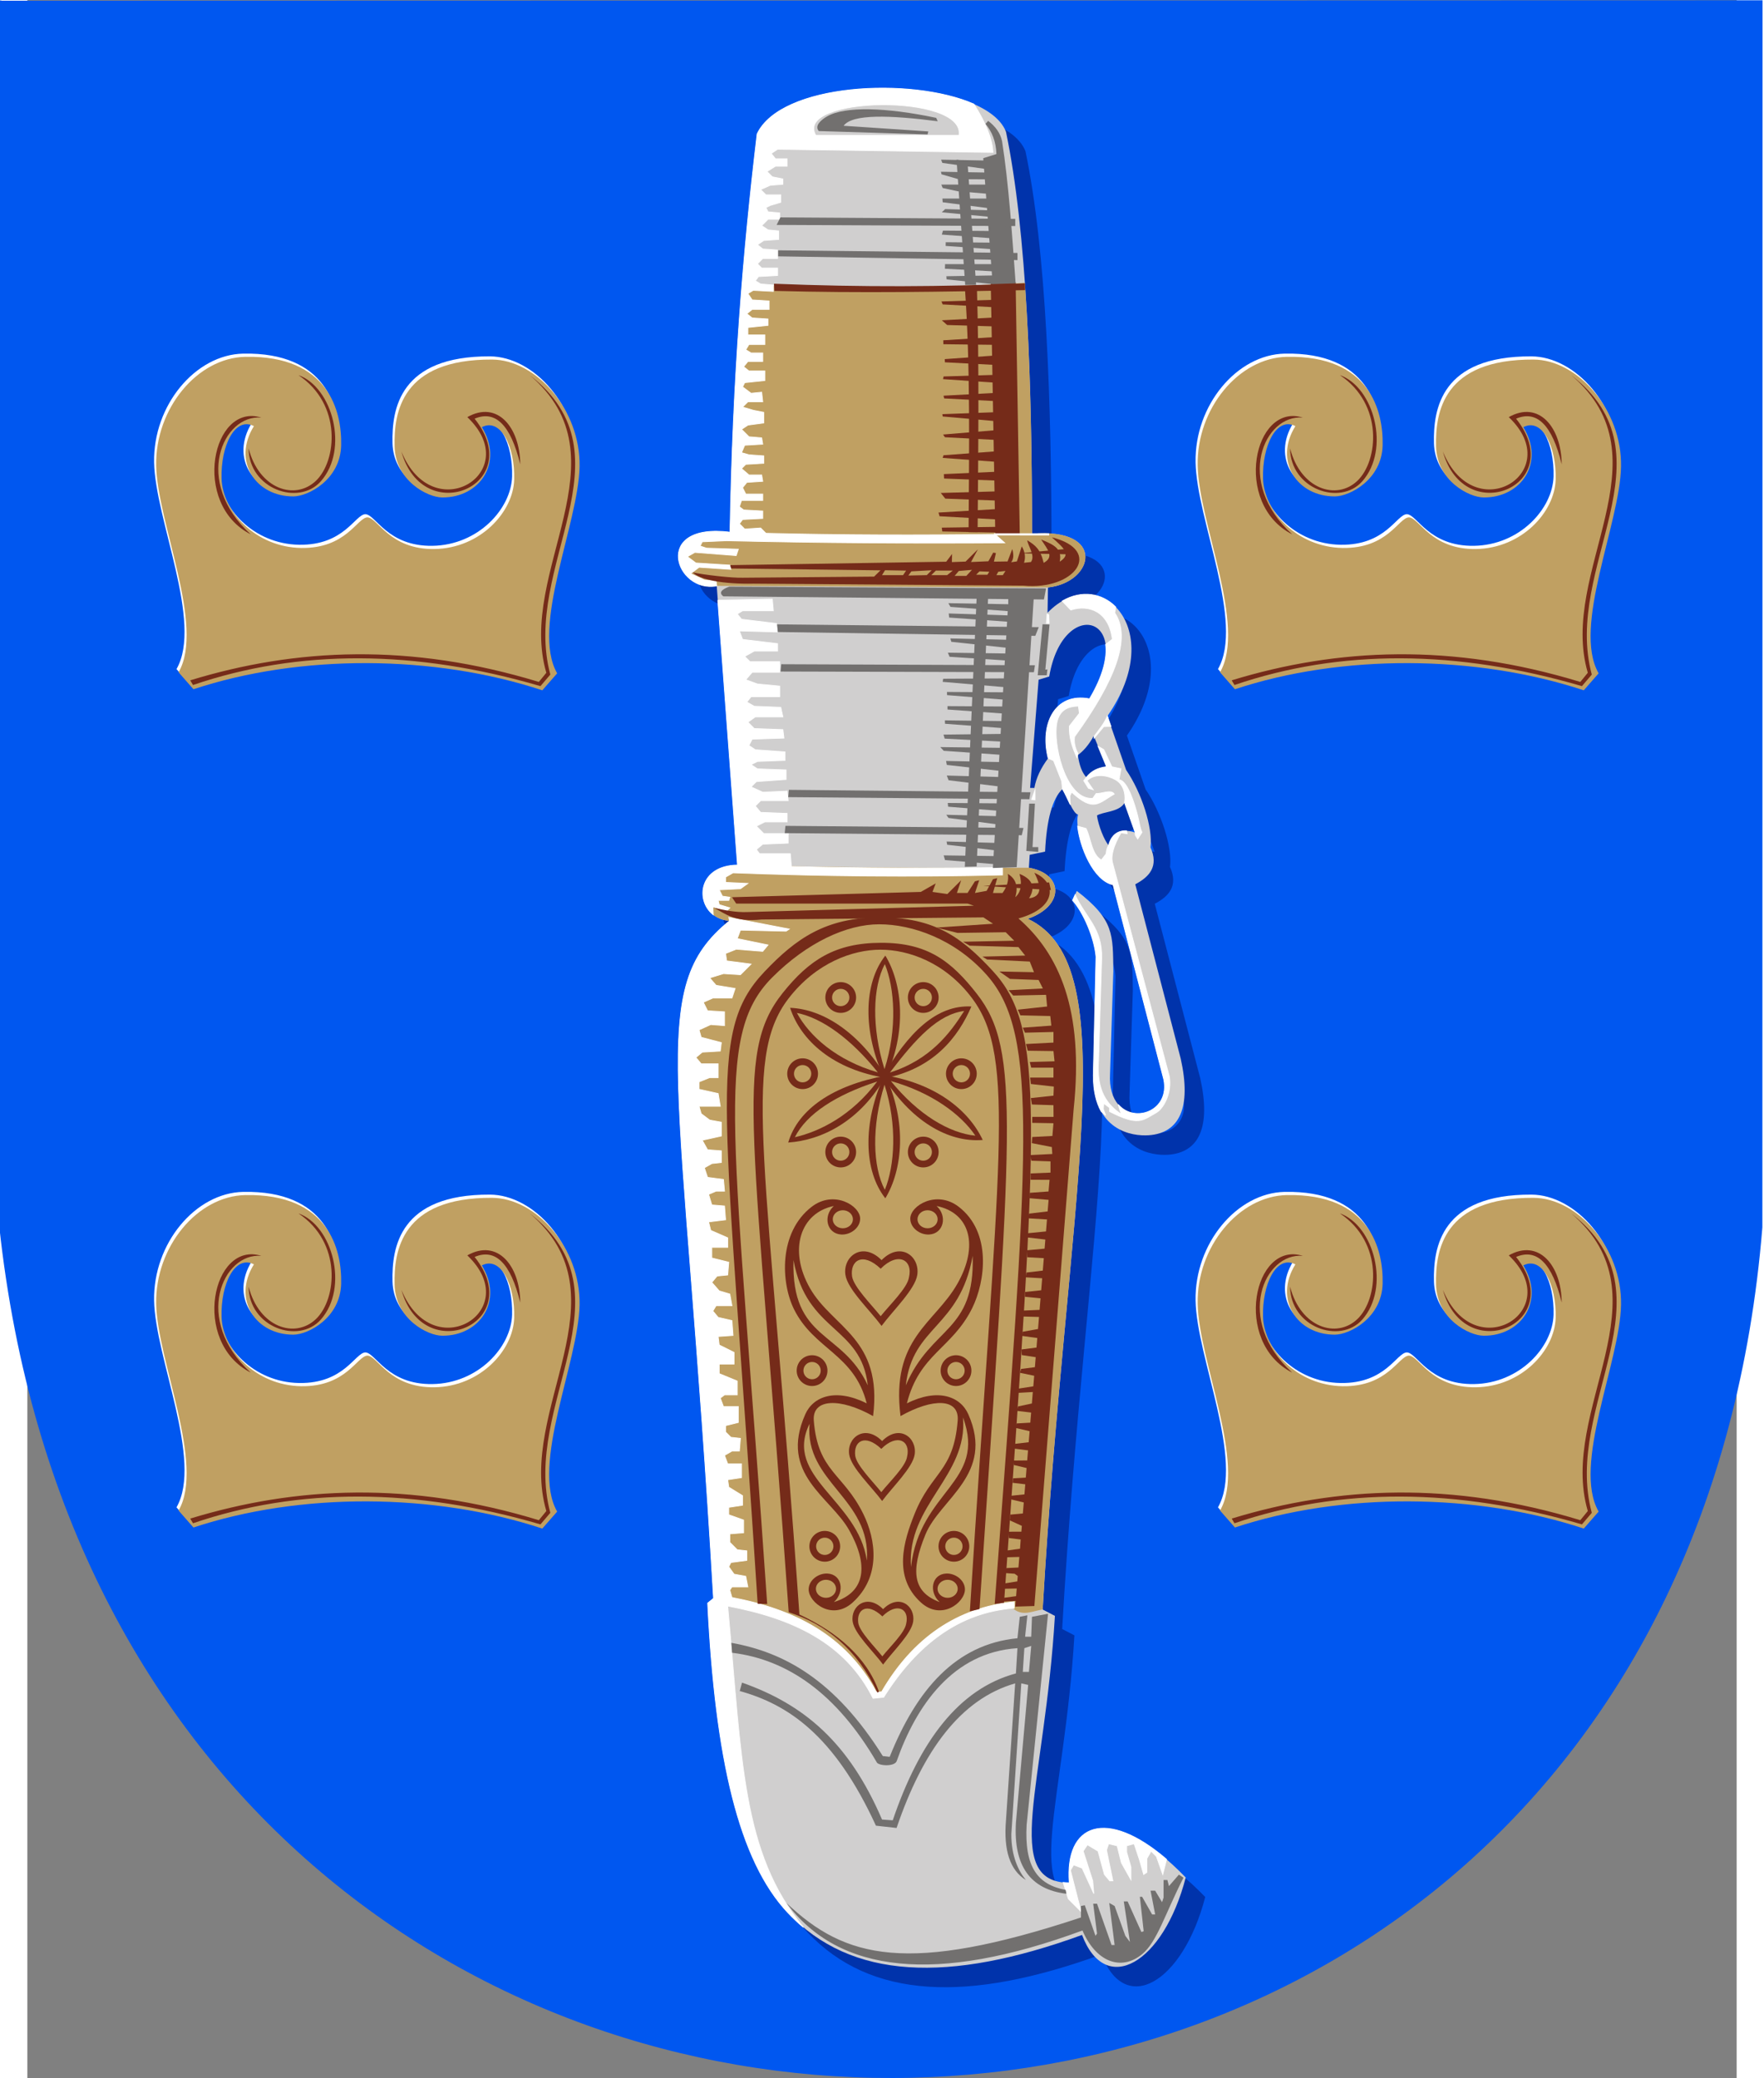 <?xml version="1.0" encoding="UTF-8" standalone="no"?>
<!-- Creator: CorelDRAW -->

<svg
   xmlns:dc="http://purl.org/dc/elements/1.1/"
   xmlns:cc="http://creativecommons.org/ns#"
   xmlns:rdf="http://www.w3.org/1999/02/22-rdf-syntax-ns#"
   xmlns:svg="http://www.w3.org/2000/svg"
   xmlns="http://www.w3.org/2000/svg"
   xmlns:sodipodi="http://sodipodi.sourceforge.net/DTD/sodipodi-0.dtd"
   xmlns:inkscape="http://www.inkscape.org/namespaces/inkscape"
   xml:space="preserve"
   width="500"
   height="589"
   style="fill-rule:evenodd"
   viewBox="0 0 500 607.848"
   version="1.0"
   id="svg2"
   inkscape:version="0.48.0 r9654"
   sodipodi:docname="Kauhava.vaakuna.svg"><rect x="0" y="0" width="500" height="607.848" fill="#808080" stroke="none"/><sodipodi:namedview
   pagecolor="#ffffff"
   bordercolor="#666666"
   borderopacity="1"
   objecttolerance="10"
   gridtolerance="10"
   guidetolerance="10"
   inkscape:pageopacity="0"
   inkscape:pageshadow="2"
   inkscape:window-width="640"
   inkscape:window-height="480"
   id="namedview145"
   showgrid="false"
   fit-margin-top="0"
   fit-margin-left="0"
   fit-margin-right="0"
   fit-margin-bottom="0"
   inkscape:zoom="0.44237288"
   inkscape:cx="249.82581"
   inkscape:cy="294.0908"
   inkscape:window-x="381"
   inkscape:window-y="309"
   inkscape:window-maximized="0"
   inkscape:current-layer="svg2" />
 <defs
   id="defs4">
  <style
   type="text/css"
   id="style6">
   
    .str1 {stroke:white;stroke-width:0.223}
    .str0 {stroke:#004A8D;stroke-width:0.549}
    .fil6 {fill:#72706F}
    .fil3 {fill:#C0A062}
    .fil2 {fill:white}
    .fil4 {fill:#752B19}
    .fil0 {fill:#004A8D}
    .fil5 {fill:#D0CFCF}
    .fil1 {fill:#0033AB}
   
  </style>
 
  
  
  
  
  
  
  
  
  
  
  
  
  
  
  
  
  
  
  
  
  
  
  
  
  
  
  
  
  
  
  
  
  
  
  
  
  
  
  
  
  
  
  
  
  
  
  
  
  
  
  
  
  
  
  
  
  
  
  
 </defs>
 <path
   style="fill:#0057f0;stroke:#0057f0;stroke-width:0.549;fill-opacity:1;stroke-opacity:1"
   inkscape:connector-curvature="0"
   d="M -7.982,0.484 507.296,0.359 507.249,359.01 c -26.89,330.739 -479.459,332.211 -515.194,-0.34 L -7.981,0.484 -7.981,0.483 z"
   class="fil0 str0"
   id="path1937" /><path
   style="fill:#0033ab"
   inkscape:connector-curvature="0"
   id="path11"
   d="m 310.48,556.456 c -1.473,-19.14 13.608,-22.761 34.069,-1.552 -6.542,25.209 -23.482,34.949 -30.334,16.8 -39.051,14.225 -67.565,13.08 -86.006,-6.466 -14.379,-15.241 -21.265,-45.082 -23.501,-90.596 l 1.715,-1.399 c -8.99,-154.381 -19.844,-178.251 4.666,-198.165 -10.188,-0.788 -11.376,-16.165 2.335,-16.332 l -6.065,-81.661 c -12.05,2.212 -19.135,-18.544 3.887,-15.711 0.802,-45.287 3.811,-82.007 7.932,-116.503 8.785,-18.506 66.492,-16.98 72.793,-0.621 6.111,29.264 7.617,73.324 7.622,117.592 21.73,-1.903 18.319,14.196 4.666,15.707 l -0.131,7.394 c 14.839,-15.376 35.574,4.321 17.513,30.226 l 5.463,15.74 c 4.554,6.627 7.867,16.979 7.144,22.676 2.452,5.511 -0.28,8.588 -4.461,10.783 l 13.288,50.973 c 3.223,14.406 -0.382,21.794 -9.321,22.436 -4.844,0.348 -16.305,-1.269 -16.238,-17.535 l 0.787,-34.664 c -0.505,-5.644 -3.719,-13.051 -6.859,-16.508 l 1.244,-2.753 c 11.01,8.45 10.536,12.864 10.682,23.486 l -0.955,29.975 c -0.972,16.696 18.231,13.838 15.707,1.669 l -14.826,-56.928 c -7.139,-1.564 -11.484,-16.164 -10.242,-20.522 -1.521,-0.325 -3.043,-4.996 -4.564,-7.494 -2.936,2.794 -4.63,8.898 -5.083,18.313 l -4.506,0.941 -0.238,3.77 c 10.243,1.771 10.449,11.197 -0.31,14.933 29.074,13.655 11.28,81.006 4.35,202.052 l 3.577,1.862 c -2.944,49.617 -15.821,77.818 4.203,78.085 z m -8.968,-351.927 -2.483,31.659 1.242,0 c 0.517,-2.897 1.862,-5.794 4.035,-8.691 -2.483,-9.829 1.862,-19.347 12.105,-17.381 14.432,-24.224 -7.754,-30.478 -11.794,-6.518 l -3.104,0.931 z m 11.484,22.037 c 0.414,3 1.241,5.173 2.483,6.518 1.552,-1.966 3.517,-2.794 5.897,-3.104 l -3.725,-9.001 c -1.552,2.768 -3.104,4.475 -4.656,5.587 z m 5.587,17.692 c 0.414,3 2.172,7.345 3.414,8.691 0.669,-2.628 2.731,-5.401 7.76,-3.725 l -3.104,-8.691 c -1.552,2.768 -6.518,2.613 -8.07,3.725 z"
   class="fil1" /><g
   id="_79168640"
   transform="translate(-8.436,-0.094)">
   <path
   style="fill:#ffffff"
   inkscape:connector-curvature="0"
   d="m 361.059,445.98 -4.345,-4.966 c 7.791,-13.563 -6.253,-43.806 -6.552,-60.486 -0.299,-16.68 12.084,-31.524 26.091,-31.79 24.299,-0.461 28.256,15.877 28.016,25.908 -0.239,10.031 -9.63,14.9 -13.948,14.923 -11.058,0.058 -17.957,-10.295 -11.571,-20.563 -5.582,-2.875 -9.733,5.852 -9.463,15.35 0.27,9.497 9.932,20.079 23.281,20.29 13.228,0.209 16.365,-8.846 19.392,-8.947 3.027,0.101 6.413,9.466 19.64,9.257 13.35,-0.211 23.011,-10.793 23.281,-20.29 0.27,-9.497 -3.881,-18.225 -9.463,-15.35 6.385,10.268 -0.513,20.621 -11.571,20.563 -4.318,-0.022 -13.709,-4.892 -13.948,-14.923 -0.239,-10.031 2.074,-25.547 28.507,-25.418 12.862,0.063 25.9,14.619 25.601,31.299 -0.299,16.68 -14.342,46.923 -6.552,60.486 l -4.345,4.966 c -31.659,-10.45 -70.808,-10.656 -102.053,-0.31 z"
   class="fil2"
   id="_79168712" />
   <path
   style="fill:#c0a062"
   inkscape:connector-curvature="0"
   d="m 361.667,446.915 -4.345,-4.966 c 7.791,-13.563 -6.253,-43.806 -6.552,-60.486 -0.299,-16.68 12.084,-31.524 26.091,-31.79 24.299,-0.461 28.256,15.877 28.016,25.908 -0.239,10.031 -9.63,14.9 -13.948,14.923 -11.058,0.058 -17.957,-10.295 -11.571,-20.563 -5.582,-2.875 -9.733,5.852 -9.463,15.35 0.27,9.497 9.932,20.079 23.281,20.29 13.228,0.209 16.365,-8.846 19.392,-8.947 3.027,0.101 6.413,9.466 19.64,9.257 13.35,-0.211 23.011,-10.793 23.281,-20.29 0.27,-9.497 -3.881,-18.225 -9.463,-15.35 6.385,10.268 -0.513,20.621 -11.571,20.563 -4.318,-0.022 -13.709,-4.892 -13.948,-14.923 -0.239,-10.031 2.074,-25.547 28.507,-25.418 12.862,0.063 25.9,14.619 25.601,31.299 -0.299,16.68 -14.342,46.923 -6.552,60.486 l -4.345,4.966 c -31.659,-10.45 -70.808,-10.656 -102.053,-0.31 z"
   class="fil3"
   id="_79820448" />
   <path
   style="fill:#752b19"
   inkscape:connector-curvature="0"
   d="m 381.531,367.458 c -11.277,-1.034 -20.072,18.726 -3.104,34.142 -17.506,-8.94 -11.232,-38.679 3.104,-34.142 z"
   class="fil4"
   id="_79818960" />
   <path
   style="fill:#752b19"
   inkscape:connector-curvature="0"
   d="m 392.395,355.043 c 12.777,8.535 11.22,25.034 5.121,30.883 -6.099,5.849 -16.657,2.483 -19.709,-9.467 0.11,11.872 14.614,16.967 21.122,9.625 8.294,-9.356 3.407,-27.549 -6.534,-31.041 z"
   class="fil4"
   id="_79483824" />
   <path
   style="fill:#752b19"
   inkscape:connector-curvature="0"
   d="m 422.502,377.39 c 9.291,22.7 36.2,6.011 19.277,-10.079 8.794,-4.966 15.382,2.94 15.486,13.804 -2.793,-11.484 -7.243,-15.933 -13.346,-13.346 15.366,19.352 -15.052,32.387 -21.416,9.622 z"
   class="fil4"
   id="_79250808" />
   <path
   style="fill:#752b19"
   inkscape:connector-curvature="0"
   d="m 361.537,445.674 c 30.909,-10.528 65.007,-10.405 101.641,0.327 l 2.884,-3.381 c -8.543,-31.645 24.614,-63.781 -6.004,-87.577 28.702,24.436 -3.859,57.381 4.836,87.053 l -2.189,2.68 c -37.535,-11.459 -70.976,-9.948 -101.968,-0.474 l 0.801,1.372 z"
   class="fil4"
   id="_79819776" />
  </g><g
   id="_79168568"
   transform="translate(-8.436,-0.094)">
   <path
   style="fill:#ffffff"
   inkscape:connector-curvature="0"
   d="m 56.412,445.98 -4.345,-4.966 c 7.791,-13.563 -6.253,-43.806 -6.552,-60.486 -0.299,-16.68 12.084,-31.524 26.091,-31.79 24.299,-0.461 28.256,15.877 28.016,25.908 -0.239,10.031 -9.63,14.9 -13.948,14.923 -11.058,0.058 -17.957,-10.295 -11.571,-20.563 -5.582,-2.875 -9.733,5.852 -9.463,15.35 0.27,9.497 9.932,20.079 23.281,20.29 13.228,0.209 16.365,-8.846 19.392,-8.947 3.027,0.101 6.413,9.466 19.64,9.257 13.35,-0.211 23.011,-10.793 23.281,-20.29 0.27,-9.497 -3.881,-18.225 -9.463,-15.35 6.385,10.268 -0.513,20.621 -11.571,20.563 -4.318,-0.022 -13.709,-4.892 -13.948,-14.923 -0.239,-10.031 2.074,-25.547 28.507,-25.418 12.862,0.063 25.9,14.619 25.601,31.299 -0.299,16.68 -14.342,46.923 -6.552,60.486 l -4.345,4.966 c -31.659,-10.45 -70.808,-10.656 -102.053,-0.31 z"
   class="fil2"
   id="_79818552" />
   <path
   style="fill:#c0a062"
   inkscape:connector-curvature="0"
   d="m 57.02,446.915 -4.345,-4.966 c 7.791,-13.563 -6.253,-43.806 -6.552,-60.486 -0.299,-16.68 12.084,-31.524 26.091,-31.79 24.299,-0.461 28.256,15.877 28.016,25.908 -0.239,10.031 -9.63,14.9 -13.948,14.923 -11.058,0.058 -17.957,-10.295 -11.571,-20.563 -5.582,-2.875 -9.733,5.852 -9.463,15.35 0.27,9.497 9.932,20.079 23.281,20.29 13.228,0.209 16.365,-8.846 19.392,-8.947 3.027,0.101 6.413,9.466 19.64,9.257 13.35,-0.211 23.011,-10.793 23.281,-20.29 0.27,-9.497 -3.881,-18.225 -9.463,-15.35 6.385,10.268 -0.513,20.621 -11.571,20.563 -4.318,-0.022 -13.709,-4.892 -13.948,-14.923 -0.239,-10.031 2.074,-25.547 28.507,-25.418 12.862,0.063 25.9,14.619 25.601,31.299 -0.299,16.68 -14.342,46.923 -6.552,60.486 l -4.345,4.966 c -31.659,-10.45 -70.808,-10.656 -102.053,-0.31 z"
   class="fil3"
   id="_79819368" />
   <path
   style="fill:#752b19"
   inkscape:connector-curvature="0"
   d="M 76.885,367.458 C 65.608,366.424 56.813,386.184 73.781,401.6 56.275,392.66 62.549,362.921 76.885,367.458 z"
   class="fil4"
   id="_79250376" />
   <path
   style="fill:#752b19"
   inkscape:connector-curvature="0"
   d="m 87.748,355.043 c 12.777,8.535 11.22,25.034 5.121,30.883 -6.099,5.849 -16.657,2.483 -19.709,-9.467 0.11,11.872 14.614,16.967 21.122,9.625 8.294,-9.356 3.407,-27.549 -6.534,-31.041 z"
   class="fil4"
   id="_79819656" />
   <path
   style="fill:#752b19"
   inkscape:connector-curvature="0"
   d="m 117.855,377.39 c 9.291,22.7 36.2,6.011 19.277,-10.079 8.794,-4.966 15.382,2.94 15.486,13.804 -2.793,-11.484 -7.243,-15.933 -13.346,-13.346 15.366,19.352 -15.052,32.387 -21.416,9.622 z"
   class="fil4"
   id="_79819392" />
   <path
   style="fill:#752b19"
   inkscape:connector-curvature="0"
   d="m 56.89,445.674 c 30.909,-10.528 65.007,-10.405 101.641,0.327 l 2.884,-3.381 c -8.543,-31.645 24.614,-63.781 -6.004,-87.577 28.702,24.436 -3.859,57.381 4.836,87.053 l -2.189,2.68 c -37.535,-11.459 -70.976,-9.948 -101.968,-0.474 l 0.801,1.372 z"
   class="fil4"
   id="_79250736" />
  </g><g
   id="_79250304"
   transform="translate(-8.436,-0.094)">
   <path
   style="fill:#ffffff"
   inkscape:connector-curvature="0"
   d="m 361.059,200.777 -4.345,-4.966 c 7.791,-13.563 -6.253,-43.806 -6.552,-60.486 -0.299,-16.68 12.084,-31.524 26.091,-31.79 24.299,-0.461 28.256,15.877 28.016,25.908 -0.239,10.031 -9.63,14.9 -13.948,14.923 -11.058,0.058 -17.957,-10.295 -11.571,-20.563 -5.582,-2.875 -9.733,5.852 -9.463,15.35 0.27,9.497 9.932,20.079 23.281,20.29 13.228,0.209 16.365,-8.846 19.392,-8.947 3.027,0.101 6.413,9.466 19.64,9.257 13.35,-0.211 23.011,-10.793 23.281,-20.29 0.27,-9.497 -3.881,-18.225 -9.463,-15.35 6.385,10.268 -0.513,20.621 -11.571,20.563 -4.318,-0.022 -13.709,-4.892 -13.948,-14.923 -0.239,-10.031 2.074,-25.547 28.507,-25.418 12.862,0.063 25.9,14.619 25.601,31.299 -0.299,16.68 -14.342,46.923 -6.552,60.486 l -4.345,4.966 c -31.659,-10.45 -70.808,-10.656 -102.053,-0.31 z"
   class="fil2"
   id="_79168856" />
   <path
   style="fill:#c0a062"
   inkscape:connector-curvature="0"
   d="m 361.667,201.712 -4.345,-4.966 c 7.791,-13.563 -6.253,-43.806 -6.552,-60.486 -0.299,-16.68 12.084,-31.524 26.091,-31.79 24.299,-0.461 28.256,15.877 28.016,25.908 -0.239,10.031 -9.63,14.9 -13.948,14.923 -11.058,0.058 -17.957,-10.295 -11.571,-20.563 -5.582,-2.875 -9.733,5.852 -9.463,15.35 0.27,9.497 9.932,20.079 23.281,20.29 13.228,0.209 16.365,-8.846 19.392,-8.947 3.027,0.101 6.413,9.466 19.64,9.257 13.35,-0.211 23.011,-10.793 23.281,-20.29 0.27,-9.497 -3.881,-18.225 -9.463,-15.35 6.385,10.268 -0.513,20.621 -11.571,20.563 -4.318,-0.022 -13.709,-4.892 -13.948,-14.923 -0.239,-10.031 2.074,-25.547 28.507,-25.418 12.862,0.063 25.9,14.619 25.601,31.299 -0.299,16.68 -14.342,46.923 -6.552,60.486 l -4.345,4.966 c -31.659,-10.45 -70.808,-10.656 -102.053,-0.31 z"
   class="fil3"
   id="_79819752" />
   <path
   style="fill:#752b19"
   inkscape:connector-curvature="0"
   d="m 381.531,122.254 c -11.277,-1.034 -20.072,18.726 -3.104,34.142 -17.506,-8.94 -11.232,-38.679 3.104,-34.142 z"
   class="fil4"
   id="_79250232" />
   <path
   style="fill:#752b19"
   inkscape:connector-curvature="0"
   d="m 392.395,109.839 c 12.777,8.535 11.22,25.034 5.121,30.883 -6.099,5.849 -16.657,2.483 -19.709,-9.467 0.11,11.872 14.614,16.967 21.122,9.625 8.294,-9.356 3.407,-27.549 -6.534,-31.041 z"
   class="fil4"
   id="_79168424" />
   <path
   style="fill:#752b19"
   inkscape:connector-curvature="0"
   d="m 422.502,132.187 c 9.291,22.7 36.2,6.011 19.277,-10.079 8.794,-4.966 15.382,2.94 15.486,13.804 -2.793,-11.484 -7.243,-15.933 -13.346,-13.346 15.366,19.352 -15.052,32.387 -21.416,9.622 z"
   class="fil4"
   id="_79818768" />
   <path
   style="fill:#752b19"
   inkscape:connector-curvature="0"
   d="m 361.537,200.47 c 30.909,-10.528 65.007,-10.405 101.641,0.327 l 2.884,-3.381 c -8.543,-31.645 24.614,-63.781 -6.004,-87.577 28.702,24.436 -3.859,57.381 4.836,87.053 l -2.189,2.68 c -37.535,-11.459 -70.976,-9.948 -101.968,-0.474 l 0.801,1.372 z"
   class="fil4"
   id="_79817976" />
  </g><g
   id="_79169072"
   transform="translate(-8.436,-0.094)">
   <path
   style="fill:#ffffff"
   inkscape:connector-curvature="0"
   d="m 56.412,200.777 -4.345,-4.966 c 7.791,-13.563 -6.253,-43.806 -6.552,-60.486 -0.299,-16.68 12.084,-31.524 26.091,-31.79 24.299,-0.461 28.256,15.877 28.016,25.908 -0.239,10.031 -9.63,14.9 -13.948,14.923 -11.058,0.058 -17.957,-10.295 -11.571,-20.563 -5.582,-2.875 -9.733,5.852 -9.463,15.35 0.27,9.497 9.932,20.079 23.281,20.29 13.228,0.209 16.365,-8.846 19.392,-8.947 3.027,0.101 6.413,9.466 19.64,9.257 13.35,-0.211 23.011,-10.793 23.281,-20.29 0.27,-9.497 -3.881,-18.225 -9.463,-15.35 6.385,10.268 -0.513,20.621 -11.571,20.563 -4.318,-0.022 -13.709,-4.892 -13.948,-14.923 -0.239,-10.031 2.074,-25.547 28.507,-25.418 12.862,0.063 25.9,14.619 25.601,31.299 -0.299,16.68 -14.342,46.923 -6.552,60.486 l -4.345,4.966 c -31.659,-10.45 -70.808,-10.656 -102.053,-0.31 z"
   class="fil2"
   id="_79818240" />
   <path
   style="fill:#c0a062"
   inkscape:connector-curvature="0"
   d="m 57.02,201.712 -4.345,-4.966 c 7.791,-13.563 -6.253,-43.806 -6.552,-60.486 -0.299,-16.68 12.084,-31.524 26.091,-31.79 24.299,-0.461 28.256,15.877 28.016,25.908 -0.239,10.031 -9.63,14.9 -13.948,14.923 -11.058,0.058 -17.957,-10.295 -11.571,-20.563 -5.582,-2.875 -9.733,5.852 -9.463,15.35 0.27,9.497 9.932,20.079 23.281,20.29 13.228,0.209 16.365,-8.846 19.392,-8.947 3.027,0.101 6.413,9.466 19.64,9.257 13.35,-0.211 23.011,-10.793 23.281,-20.29 0.27,-9.497 -3.881,-18.225 -9.463,-15.35 6.385,10.268 -0.513,20.621 -11.571,20.563 -4.318,-0.022 -13.709,-4.892 -13.948,-14.923 -0.239,-10.031 2.074,-25.547 28.507,-25.418 12.862,0.063 25.9,14.619 25.601,31.299 -0.299,16.68 -14.342,46.923 -6.552,60.486 l -4.345,4.966 c -31.659,-10.45 -70.808,-10.656 -102.053,-0.31 z"
   class="fil3"
   id="_80977456" />
   <path
   style="fill:#752b19"
   inkscape:connector-curvature="0"
   d="M 76.885,122.254 C 65.608,121.22 56.813,140.98 73.781,156.396 56.275,147.456 62.549,117.716 76.885,122.254 z"
   class="fil4"
   id="_79818336" />
   <path
   style="fill:#752b19"
   inkscape:connector-curvature="0"
   d="m 87.748,109.839 c 12.777,8.535 11.22,25.034 5.121,30.883 -6.099,5.849 -16.657,2.483 -19.709,-9.467 0.11,11.872 14.614,16.967 21.122,9.625 8.294,-9.356 3.407,-27.549 -6.534,-31.041 z"
   class="fil4"
   id="_79484136" />
   <path
   style="fill:#752b19"
   inkscape:connector-curvature="0"
   d="m 117.855,132.187 c 9.291,22.7 36.2,6.011 19.277,-10.079 8.794,-4.966 15.382,2.94 15.486,13.804 -2.793,-11.484 -7.243,-15.933 -13.346,-13.346 15.366,19.352 -15.052,32.387 -21.416,9.622 z"
   class="fil4"
   id="_80978680" />
   <path
   style="fill:#752b19"
   inkscape:connector-curvature="0"
   d="m 56.89,200.47 c 30.909,-10.528 65.007,-10.405 101.641,0.327 l 2.884,-3.381 c -8.543,-31.645 24.614,-63.781 -6.004,-87.577 28.702,24.436 -3.859,57.381 4.836,87.053 l -2.189,2.68 c -37.535,-11.459 -70.976,-9.948 -101.968,-0.474 l 0.801,1.372 z"
   class="fil4"
   id="_79169000" />
  </g><path
   style="fill:#d0cfcf"
   inkscape:connector-curvature="0"
   id="path41"
   d="m 304.778,550.755 c -1.473,-19.14 13.608,-22.761 34.069,-1.552 -6.542,25.209 -23.482,34.949 -30.334,16.8 -39.051,14.225 -67.565,13.08 -86.006,-6.466 -14.379,-15.241 -21.265,-45.082 -23.501,-90.596 l 1.715,-1.399 c -8.99,-154.381 -19.844,-178.251 4.666,-198.165 -10.188,-0.788 -11.376,-16.165 2.335,-16.332 l -6.065,-81.661 c -12.05,2.212 -19.135,-18.544 3.887,-15.711 0.802,-45.287 3.811,-82.007 7.932,-116.503 8.785,-18.506 66.492,-16.98 72.793,-0.621 6.111,29.264 7.617,73.324 7.622,117.592 21.73,-1.903 18.319,14.196 4.666,15.707 l -0.131,7.394 c 14.839,-15.376 35.574,4.321 17.513,30.226 l 5.463,15.74 c 4.554,6.627 7.867,16.979 7.144,22.676 2.452,5.511 -0.28,8.588 -4.461,10.783 l 13.288,50.973 c 3.223,14.406 -0.382,21.794 -9.321,22.436 -4.844,0.348 -16.305,-1.269 -16.238,-17.535 l 0.787,-34.664 c -0.505,-5.644 -3.719,-13.051 -6.859,-16.508 l 1.244,-2.753 c 11.01,8.45 10.536,12.864 10.682,23.486 l -0.955,29.975 c -0.972,16.696 18.231,13.838 15.707,1.669 l -14.826,-56.928 c -7.139,-1.564 -11.484,-16.164 -10.242,-20.522 -1.521,-0.325 -3.043,-4.996 -4.564,-7.494 -2.936,2.794 -4.63,8.898 -5.083,18.313 l -4.506,0.941 -0.238,3.77 c 10.243,1.771 10.449,11.197 -0.31,14.933 29.074,13.655 11.28,81.006 4.35,202.052 l 3.577,1.862 c -2.944,49.617 -15.821,77.818 4.203,78.085 z m -8.968,-351.927 -2.483,31.659 1.242,0 c 0.517,-2.897 1.862,-5.794 4.035,-8.691 -2.483,-9.829 1.862,-19.347 12.105,-17.381 14.432,-24.224 -7.754,-30.478 -11.794,-6.518 l -3.104,0.931 z m 11.484,22.037 c 0.414,3 1.241,5.173 2.483,6.518 1.552,-1.966 3.517,-2.794 5.897,-3.104 l -3.725,-9.001 c -1.552,2.768 -3.104,4.475 -4.656,5.587 z m 5.587,17.692 c 0.414,3 2.172,7.345 3.414,8.691 0.669,-2.628 2.731,-5.401 7.76,-3.725 l -3.104,-8.691 c -1.552,2.768 -6.518,2.613 -8.07,3.725 z"
   class="fil5" /><path
   style="fill:#c0a062"
   inkscape:connector-curvature="0"
   id="path43"
   d="m 207.721,253.044 c -13.711,0.168 -12.523,15.544 -2.335,16.332 -24.509,19.913 -13.655,43.784 -4.666,198.165 19.734,1.923 35.085,7.79 47.731,27.617 l 1.704,8.8e-4 c 10.197,-13.407 21.524,-24.897 38.3,-24.547 2.848,2.303 5.696,0.578 8.544,0.196 6.93,-121.046 24.724,-188.397 -4.35,-202.052 10.76,-3.736 10.553,-13.162 0.31,-14.933 -28.413,0.168 -56.825,-0.118 -85.238,-0.778 z m 1.285,-169.431 c -1.765,21.929 -2.993,45.523 -3.463,72.058 -23.022,-2.833 -15.938,17.924 -3.887,15.711 l 96.9,0.463 c 13.653,-1.511 17.064,-17.61 -4.666,-15.707 -0.003,-25.592 -0.507,-50.785 -2.113,-73.419 -27.265,1.84 -54.907,0.88 -82.771,0.893 z"
   class="fil3" /><path
   style="fill:#752b19"
   inkscape:connector-curvature="0"
   id="path45"
   d="m 250.806,315.841 c 6.647,-13.968 5.212,-28.038 0.169,-36.315 -6.285,7.966 -6.816,22.036 -0.169,36.315 z m -0.074,-3.104 c 3.793,-11.819 2.974,-23.725 0.097,-30.728 -3.587,6.74 -3.89,18.646 -0.097,30.728 z"
   class="fil4" /><path
   style="fill:#752b19"
   inkscape:connector-curvature="0"
   id="path47"
   d="m 250.806,314.204 c 6.647,13.968 5.212,28.038 0.169,36.315 -6.285,-7.966 -6.816,-22.036 -0.169,-36.315 z m -0.074,3.104 c 3.793,11.819 2.974,23.725 0.097,30.728 -3.587,-6.74 -3.89,-18.646 -0.097,-30.728 z"
   class="fil4" /><path
   style="fill:#752b19"
   inkscape:connector-curvature="0"
   id="path49"
   d="m 251.413,315.346 c -7.958,-13.265 -18.611,-20.164 -28.296,-20.541 3.159,9.643 12.724,18.179 28.296,20.541 z m -2.626,-1.656 c -7.747,-9.698 -16.255,-15.913 -23.681,-17.39 3.63,6.717 11.518,13.867 23.681,17.39 z"
   class="fil4" /><path
   style="fill:#752b19"
   inkscape:connector-curvature="0"
   id="path51"
   d="m 250.05,314.441 c 15.313,2.19 25.309,10.239 29.413,19.019 -10.113,0.829 -21.197,-5.582 -29.413,-19.019 z m 2.545,1.778 c 11.944,3.379 20.478,9.716 24.72,15.988 -7.599,-0.741 -16.754,-6.144 -24.72,-15.988 z"
   class="fil4" /><path
   style="fill:#752b19"
   inkscape:connector-curvature="0"
   id="path53"
   d="m 249.834,315.578 c 15.24,-2.651 22.477,-12.267 26.314,-21.167 -10.133,-0.523 -18.507,7.489 -26.314,21.167 z m 2.49,-1.855 c 11.836,-3.738 17.663,-11.599 21.714,-17.996 -7.574,0.97 -14.049,7.916 -21.714,17.996 z"
   class="fil4" /><path
   style="fill:#752b19"
   inkscape:connector-curvature="0"
   id="path55"
   d="m 251.169,314.632 c -7.554,13.499 -18.933,18.911 -28.602,19.58 2.866,-9.734 13.109,-16.75 28.602,-19.58 z m -2.575,1.734 c -7.451,9.927 -16.708,14.591 -24.085,16.292 3.426,-6.824 12.034,-12.402 24.085,-16.292 z"
   class="fil4" /><path
   style="fill:#752b19"
   inkscape:connector-curvature="0"
   id="path57"
   d="m 237.925,289.255 c 1.398,0 2.532,1.133 2.532,2.531 0,1.398 -1.133,2.532 -2.532,2.532 -1.398,0 -2.531,-1.133 -2.531,-2.532 0,-1.398 1.133,-2.531 2.531,-2.531 z m 0,-1.969 c 2.485,0 4.501,2.015 4.501,4.5 0,2.485 -2.015,4.501 -4.501,4.501 -2.485,0 -4.5,-2.015 -4.5,-4.501 0,-2.485 2.015,-4.5 4.5,-4.5 z"
   class="fil4" /><path
   style="fill:#752b19"
   inkscape:connector-curvature="0"
   id="path59"
   d="m 262.069,289.255 c 1.398,0 2.531,1.133 2.531,2.531 0,1.398 -1.133,2.532 -2.531,2.532 -1.398,0 -2.532,-1.133 -2.532,-2.532 0,-1.398 1.133,-2.531 2.532,-2.531 z m 0,-1.969 c 2.485,0 4.5,2.015 4.5,4.5 0,2.485 -2.015,4.501 -4.5,4.501 -2.485,0 -4.501,-2.015 -4.501,-4.501 0,-2.485 2.015,-4.5 4.501,-4.5 z"
   class="fil4" /><path
   style="fill:#752b19"
   inkscape:connector-curvature="0"
   id="path61"
   d="m 237.925,334.458 c 1.398,0 2.532,1.133 2.532,2.532 0,1.398 -1.133,2.531 -2.532,2.531 -1.398,0 -2.531,-1.133 -2.531,-2.531 0,-1.398 1.133,-2.532 2.531,-2.532 z m 0,-1.969 c 2.485,0 4.501,2.015 4.501,4.501 0,2.485 -2.015,4.5 -4.501,4.5 -2.485,0 -4.5,-2.015 -4.5,-4.5 0,-2.485 2.015,-4.501 4.5,-4.501 z"
   class="fil4" /><path
   style="fill:#752b19"
   inkscape:connector-curvature="0"
   id="path63"
   d="m 262.069,334.458 c 1.398,0 2.531,1.133 2.531,2.532 0,1.398 -1.133,2.531 -2.531,2.531 -1.398,0 -2.532,-1.133 -2.532,-2.531 0,-1.398 1.133,-2.532 2.532,-2.532 z m 0,-1.969 c 2.485,0 4.5,2.015 4.5,4.501 0,2.485 -2.015,4.5 -4.5,4.5 -2.485,0 -4.501,-2.015 -4.501,-4.5 0,-2.485 2.015,-4.501 4.501,-4.501 z"
   class="fil4" /><path
   style="fill:#752b19"
   inkscape:connector-curvature="0"
   id="path65"
   d="m 226.779,311.546 c 1.398,0 2.532,1.133 2.532,2.532 0,1.398 -1.133,2.531 -2.532,2.531 -1.398,0 -2.531,-1.133 -2.531,-2.531 0,-1.398 1.133,-2.532 2.531,-2.532 z m 0,-1.969 c 2.485,0 4.501,2.015 4.501,4.501 0,2.485 -2.015,4.5 -4.501,4.5 -2.485,0 -4.5,-2.015 -4.5,-4.5 0,-2.485 2.015,-4.501 4.5,-4.501 z"
   class="fil4" /><path
   style="fill:#752b19"
   inkscape:connector-curvature="0"
   id="path67"
   d="m 273.215,311.546 c 1.398,0 2.531,1.133 2.531,2.532 0,1.398 -1.133,2.531 -2.531,2.531 -1.398,0 -2.532,-1.133 -2.532,-2.531 0,-1.398 1.133,-2.532 2.532,-2.532 z m 0,-1.969 c 2.485,0 4.5,2.015 4.5,4.501 0,2.485 -2.015,4.5 -4.5,4.5 -2.485,0 -4.501,-2.015 -4.501,-4.5 0,-2.485 2.015,-4.501 4.501,-4.501 z"
   class="fil4" /><path
   style="fill:#752b19"
   inkscape:connector-curvature="0"
   id="path69"
   d="m 238.545,354.017 c 1.629,0 2.949,1.182 2.949,2.638 0,1.457 -1.32,2.638 -2.949,2.638 -1.628,0 -2.948,-1.182 -2.948,-2.638 0,-1.457 1.32,-2.638 2.948,-2.638 z m 7.294,51.213 c -1.966,-17.485 -17.899,-15.416 -21.727,-36.625 -0.684,23.753 14.249,20.42 21.727,36.625 z m -12.229,62.157 c -1.628,0 -2.949,-1.182 -2.949,-2.638 0,-1.457 1.321,-2.638 2.949,-2.638 1.628,0 2.948,1.182 2.948,2.638 0,1.457 -1.32,2.638 -2.948,2.638 z m -6.043,-53.705 c -7.802,17.553 7.343,24.146 12.844,33.946 5.578,9.936 5.032,18.071 -4.473,21 3.248,-2.936 2.369,-8.114 -1.871,-8.34 -2.742,-0.146 -5.531,1.992 -5.52,4.654 0.015,3.838 6.895,9.245 12.878,3.809 8.266,-7.511 6.889,-18.236 3.079,-25.956 -5.854,-11.861 -13.281,-12.315 -14.454,-27.251 -0.514,-6.542 7.836,-6.67 17.341,-1.313 2.865,-22.696 -11.804,-25.806 -18.431,-37.36 -6.436,-11.22 -2.869,-22.097 6.947,-24.095 -3.248,2.936 -2.059,8.113 2.181,8.34 2.743,0.147 5.531,-1.991 5.52,-4.654 -0.015,-3.838 -7.698,-8.411 -14.12,-3.498 -9.819,7.512 -9.053,22.261 -5.242,29.982 5.855,11.862 17.596,13.04 21.282,27.561 -9.041,-4.53 -15.628,-2.074 -17.962,3.175 z m 1.242,2.793 c -7.656,15.623 14.174,22.244 16.761,40.039 1.305,-18.166 -18.284,-22.903 -16.761,-40.039 z"
   class="fil4" /><path
   style="fill:#752b19"
   inkscape:connector-curvature="0"
   id="path71"
   d="m 263.332,354.017 c -1.628,0 -2.949,1.182 -2.949,2.638 0,1.457 1.321,2.638 2.949,2.638 1.628,0 2.948,-1.182 2.948,-2.638 0,-1.457 -1.32,-2.638 -2.948,-2.638 z m -6.363,51.213 c 1.966,-17.485 15.726,-16.657 19.554,-37.866 0.684,22.512 -12.077,20.42 -19.554,37.866 z m 12.229,62.157 c 1.628,0 2.949,-1.182 2.949,-2.638 0,-1.457 -1.321,-2.638 -2.949,-2.638 -1.628,0 -2.948,1.182 -2.948,2.638 0,1.457 1.32,2.638 2.948,2.638 z m 6.043,-53.705 c 7.802,17.553 -8.274,24.767 -12.534,35.188 -4.311,10.547 -3.79,16.83 4.163,19.759 -3.248,-2.936 -2.369,-8.114 1.871,-8.34 2.742,-0.146 5.531,1.992 5.52,4.654 -0.015,3.838 -6.895,9.245 -12.878,3.809 -8.266,-7.511 -5.045,-17.967 -1.837,-25.956 4.919,-12.251 11.419,-12.315 12.591,-27.251 0.513,-6.541 -7.215,-6.67 -16.72,-1.313 -2.865,-22.696 9.942,-27.048 16.569,-38.602 6.435,-11.22 3.8,-20.855 -6.016,-22.854 3.248,2.936 2.059,8.113 -2.181,8.34 -2.743,0.147 -5.531,-1.991 -5.52,-4.654 0.015,-3.838 7.698,-8.411 14.12,-3.498 9.818,7.512 7.812,21.951 4.001,29.672 -5.855,11.862 -15.424,13.35 -19.109,27.871 9.041,-4.53 15.628,-2.074 17.962,3.175 z m -1.552,0.931 c 7.035,19.037 -12.622,21.313 -15.209,43.764 -1.305,-18.166 16.733,-26.628 15.209,-43.764 z"
   class="fil4" /><path
   style="fill:#752b19"
   inkscape:connector-curvature="0"
   id="path73"
   d="m 229.544,398.396 c 1.398,0 2.532,1.133 2.532,2.532 0,1.398 -1.133,2.531 -2.532,2.531 -1.398,0 -2.531,-1.133 -2.531,-2.531 0,-1.398 1.133,-2.532 2.531,-2.532 z m 0,-1.969 c 2.485,0 4.501,2.015 4.501,4.501 0,2.485 -2.015,4.5 -4.501,4.5 -2.485,0 -4.5,-2.015 -4.5,-4.5 0,-2.485 2.015,-4.501 4.5,-4.501 z"
   class="fil4" /><path
   style="fill:#752b19"
   inkscape:connector-curvature="0"
   id="path75"
   d="m 271.653,398.396 c 1.398,0 2.531,1.133 2.531,2.532 0,1.398 -1.133,2.531 -2.531,2.531 -1.398,0 -2.532,-1.133 -2.532,-2.531 0,-1.398 1.133,-2.532 2.532,-2.532 z m 0,-1.969 c 2.485,0 4.5,2.015 4.5,4.501 0,2.485 -2.015,4.5 -4.5,4.5 -2.485,0 -4.501,-2.015 -4.501,-4.5 0,-2.485 2.015,-4.501 4.501,-4.501 z"
   class="fil4" /><path
   style="fill:#752b19"
   inkscape:connector-curvature="0"
   id="path77"
   d="m 271.033,449.788 c 1.398,0 2.531,1.133 2.531,2.532 0,1.398 -1.133,2.531 -2.531,2.531 -1.398,0 -2.532,-1.133 -2.532,-2.531 0,-1.398 1.133,-2.532 2.532,-2.532 z m 0,-1.969 c 2.485,0 4.5,2.015 4.5,4.501 0,2.485 -2.015,4.5 -4.5,4.5 -2.485,0 -4.501,-2.015 -4.501,-4.5 0,-2.485 2.015,-4.501 4.501,-4.501 z"
   class="fil4" /><path
   style="fill:#752b19"
   inkscape:connector-curvature="0"
   id="path79"
   d="m 233.26,449.788 c 1.398,0 2.532,1.133 2.532,2.532 0,1.398 -1.133,2.531 -2.532,2.531 -1.398,0 -2.531,-1.133 -2.531,-2.531 0,-1.398 1.133,-2.532 2.531,-2.532 z m 0,-1.969 c 2.485,0 4.501,2.015 4.501,4.501 0,2.485 -2.015,4.5 -4.501,4.5 -2.485,0 -4.5,-2.015 -4.5,-4.5 0,-2.485 2.015,-4.501 4.5,-4.501 z"
   class="fil4" /><path
   style="fill:#752b19"
   inkscape:connector-curvature="0"
   id="path81"
   d="m 249.874,387.849 c -3.395,-4.571 -9.947,-10.715 -10.575,-14.926 -0.808,-5.415 5.027,-9.904 10.575,-4.318 5.548,-5.587 11.258,-1.097 10.45,4.318 -0.628,4.211 -7.055,10.354 -10.45,14.926 z m -0.261,-2.841 c -2.687,-3.374 -7.872,-8.527 -8.369,-11.635 -0.639,-4.616 3.048,-7.308 8.369,-2.255 5.011,-5.053 9.53,-2.671 8.27,2.566 -0.497,3.107 -5.584,7.951 -8.27,11.324 z"
   class="fil4" /><path
   style="fill:#752b19"
   inkscape:connector-curvature="0"
   id="path83"
   d="m 250.036,439.062 c -3.092,-4.164 -9.06,-9.76 -9.633,-13.595 -0.736,-4.932 4.579,-9.021 9.633,-3.933 5.053,-5.089 10.254,-0.999 9.519,3.933 -0.572,3.835 -6.427,9.431 -9.519,13.595 z m -0.238,-2.587 c -2.447,-3.073 -7.17,-7.767 -7.623,-10.598 -0.582,-4.205 2.776,-6.657 7.623,-2.054 4.565,-4.603 8.68,-2.433 7.533,2.337 -0.453,2.83 -5.086,7.242 -7.533,10.315 z"
   class="fil4" /><path
   style="fill:#752b19"
   inkscape:connector-curvature="0"
   id="path85"
   d="m 250.323,486.908 c -2.858,-3.849 -8.374,-9.021 -8.903,-12.566 -0.68,-4.559 4.232,-8.338 8.903,-3.635 4.671,-4.703 9.478,-0.924 8.798,3.635 -0.529,3.545 -5.94,8.717 -8.798,12.566 z m -0.22,-2.391 c -2.262,-2.84 -6.627,-7.179 -7.046,-9.795 -0.538,-3.886 2.566,-6.153 7.046,-1.899 4.219,-4.254 8.023,-2.249 6.963,2.16 -0.419,2.616 -4.701,6.694 -6.963,9.534 z"
   class="fil4" /><path
   style="fill:#ffffff;stroke:#ffffff;stroke-width:0.223"
   inkscape:connector-curvature="0"
   id="path87"
   d="m 227.014,563.782 c -1.564,-1.304 -3.066,-2.719 -4.507,-4.246 -14.379,-15.241 -21.265,-45.082 -23.501,-90.596 l 1.715,-1.399 c -8.99,-154.381 -19.844,-178.251 4.666,-198.165 l -0.206,-1.024 17.692,3.414 -0.931,0.621 -13.346,-0.31 -0.931,2.483 9.001,1.862 -1.552,1.862 -7.76,-0.621 -3.104,1.242 0.31,2.173 7.139,0.931 -3.104,3.104 -4.966,-0.31 -4.035,1.242 1.862,2.173 5.587,0.931 -0.931,2.793 -5.587,0 -2.793,1.242 1.242,2.483 4.966,0.31 0,4.035 -4.035,-0.31 -3.414,1.552 0.621,2.173 5.897,1.552 -0.31,2.483 -5.276,0.31 -1.862,1.552 1.552,1.862 4.966,0 0,4.035 -2.483,0 -3.104,1.242 0,2.173 5.587,1.242 0.621,3.725 -6.208,0 0.621,2.173 2.483,1.862 3.414,0.621 0,4.035 -5.587,1.242 1.552,2.793 4.035,0.31 0,3.414 -2.793,0.31 -2.173,1.242 0.931,2.793 4.656,0.621 0.31,3.414 -2.483,0 -2.173,0.931 0.931,3.104 3.725,0.31 0.31,4.035 -4.966,0.621 0.621,2.483 4.966,2.173 0,2.793 -4.656,0 0,3.104 4.966,1.242 -0.31,3.725 -3.104,0.31 -1.552,1.862 2.173,2.483 3.104,0.931 0.621,3.414 -4.656,0 -0.931,1.552 1.552,1.862 4.035,0.931 0.31,4.345 -4.345,0.31 0.31,2.483 4.345,2.173 0,3.414 -4.345,0 0,2.793 5.276,2.173 0,4.035 -3.725,0 -1.242,0.931 0.931,2.483 4.345,0 0,4.656 -3.725,0.931 0,1.862 1.552,1.552 2.793,0.31 -0.31,3.725 -2.173,0 -2.173,1.242 0.931,2.483 4.035,0 0,4.035 -4.035,0.621 0.31,2.173 4.035,2.483 0,2.793 -4.035,0.621 0,2.173 4.345,1.552 0,3.725 -4.035,0.31 0,2.483 2.173,2.173 2.793,0.31 0,2.793 -4.656,0.621 -0.621,1.242 1.552,2.173 3.414,0.621 0.621,3.104 -4.656,0 -0.621,0.931 0.621,2.173 c 18.055,3.413 33.264,10.965 42.212,27.624 l 1.552,0 c 9.208,-15.829 22.141,-24.623 38.797,-26.382 l 0,1.862 c -16.243,1.215 -28.555,10.786 -38.177,26.072 l -3.104,0.31 c -8.12,-16.297 -23.639,-23.435 -42.522,-27.003 4.209,45.427 4.046,72.083 22.144,93.993 z m 49.893,-533.324 c -18.364,-8.063 -56.431,-6.037 -63.431,8.71 -4.121,34.497 -7.13,71.216 -7.932,116.503 -23.022,-2.833 -15.938,17.924 -3.887,15.711 l -0.201,-1.421 -3.414,-0.31 -4.035,-1.862 2.483,-1.862 9.311,0.621 -0.31,-1.242 -9.932,-0.621 -2.483,-1.862 2.173,-1.242 12.105,0.931 0.621,-1.862 -9.311,-0.31 -1.862,-0.621 0.621,-1.242 7.139,-0.31 c 27.106,0.647 54.213,0.802 81.32,0.621 l -2.793,-2.483 c -22.347,0.272 -44.695,0.246 -67.042,-0.31 l -1.552,-1.552 -4.656,0.31 -1.552,-1.552 0.931,-1.242 5.897,-0.31 0,-2.173 -5.587,-0.31 -1.242,-0.931 0.621,-1.862 6.208,0 0,-1.862 -4.966,0 -0.931,-1.862 1.242,-1.552 4.656,-0.31 -0.31,-1.862 -3.725,0 -2.173,-1.862 1.242,-1.242 5.276,-0.31 0,-2.173 -4.345,-0.31 -2.173,-0.621 0.931,-2.173 5.276,-0.31 -0.31,-1.862 -3.725,-0.31 -2.173,-2.173 1.862,-1.242 4.656,-0.621 0,-3.104 -3.104,-0.621 -3.104,-0.931 1.552,-1.552 4.345,0 -0.31,-2.793 -3.104,0.31 -2.483,-1.862 0.621,-1.242 5.897,-0.621 0,-2.793 -4.656,0 -1.552,-1.242 1.242,-1.552 4.345,0 0,-2.483 -3.414,0 -1.552,-0.931 0.931,-1.552 4.656,0 0,-2.793 -4.966,0 0,-2.173 5.897,-0.621 0,-1.862 -4.656,-0.31 -1.552,-1.242 1.552,-1.242 4.966,0 0,-2.483 -4.966,-0.31 -1.242,-1.862 1.552,-0.931 5.897,0.31 0,-1.862 -3.725,-0.31 -1.552,-0.931 0.931,-1.242 5.587,-0.31 0,-2.173 -4.656,0 -1.242,-1.242 1.552,-1.552 4.345,0 0,-2.483 -4.345,-0.31 -1.552,-1.242 1.862,-1.242 4.345,-0.31 0,-2.483 -3.104,-0.31 -1.862,-1.242 1.862,-1.862 3.414,0 0,-1.862 -3.414,-0.31 -0.621,-1.242 1.242,-0.621 3.104,-0.931 0,-2.173 -4.345,0 -1.552,-1.552 2.793,-1.242 3.725,-0.31 0,-1.552 -3.104,-0.621 -1.552,-1.552 2.483,-1.552 3.414,0 0,-2.173 -3.414,0 -1.242,-1.552 1.862,-1.242 63.007,0.931 c -0.197,-3.876 -2.049,-8.579 -5.558,-14.11 z m 40.071,182.005 -1.04,-2.997 c -0.992,2.262 -2.48,4.026 -3.869,5.889 l 0,0.559 2.797,-3.356 2.112,-0.095 z m 17.045,102.312 -16.5,-62.085 c -0.7,-2.097 0.093,-5.127 2.377,-9.089 l 1.818,0.28 -0.188,-0.862 c -3.226,-0.137 -4.689,2.094 -5.233,4.229 -0.43,0.649 -0.674,1.485 -0.731,2.507 l -1.398,1.818 c -2.89,-1.678 -2.983,-6.153 -4.475,-9.229 l -2.469,-0.671 c 0.613,5.997 4.57,15.873 10.37,17.144 l 14.826,56.928 c 1.893,9.127 -8.436,13.016 -13.308,7.347 l 0.509,1.753 0.419,1.119 c -4.209,-2.793 -7.356,-6.894 -6.712,-15.661 l 0.927,-29.93 c 0.257,-8.816 -4.601,-11.772 -7.77,-18.651 l -0.744,1.647 c 3.139,3.457 6.354,10.864 6.859,16.508 l -0.787,34.664 c -0.019,4.575 0.874,7.991 2.275,10.53 l 1.337,1.173 -0.699,-1.818 0.14,-1.678 1.678,1.258 0,1.119 c 8.592,4.394 9.65,2.599 13.72,0.323 1.995,-1.115 4.672,-5.728 3.759,-10.671 z m -0.779,229.109 c -17.539,-15.075 -29.799,-10.476 -28.465,6.87 -0.626,-0.008 -1.219,-0.044 -1.782,-0.107 l 1.505,4.806 3.725,3.725 -3.104,-12.105 0.931,-1.552 2.483,0.931 3.414,7.449 -0.31,-3.725 -2.793,-8.691 1.242,-1.862 3.104,1.862 1.862,6.828 1.552,1.862 0.931,0 -1.862,-9.001 0.621,-1.862 2.483,0.621 1.242,4.966 2.793,4.966 0,-3.725 -1.242,-4.345 0,-1.862 2.173,-0.621 1.552,4.656 1.242,4.345 0.931,-0.621 0,-4.035 1.242,-2.173 1.552,1.552 1.862,5.276 1.118,-4.431 z m -131.275,-368.305 5.753,77.464 c -11.14,0.136 -12.445,10.312 -7.078,14.547 l -0.119,-2.343 4.035,1.242 0.931,-0.931 -3.104,-0.931 -0.31,-1.242 3.104,0 0.31,-0.931 -2.173,-0.31 -0.931,-1.862 6.208,-0.31 2.173,-1.552 -6.518,-0.31 0,-1.552 2.173,-1.242 c 26.279,1.009 52.557,1.268 78.837,0.621 l 0,-2.173 c -20.68,0.298 -41.398,0.221 -62.076,-0.31 l 0.31,0 -0.31,-3.725 -9.001,0 -0.931,-1.242 1.862,-1.552 7.449,-0.31 0,-2.793 -7.139,0 -2.173,-2.173 2.483,-1.242 6.518,0 0,-2.483 -7.76,-0.31 -1.552,-1.862 1.552,-1.552 8.07,0 -0.31,-2.793 -7.139,0.31 -3.414,-1.552 1.552,-1.552 8.691,-0.621 0,-2.793 -8.38,-0.31 -1.862,-1.242 1.862,-0.931 8.07,-0.31 0,-2.483 -8.691,-0.621 -1.862,-1.242 0.931,-1.862 9.311,-0.31 -0.31,-2.483 -8.38,-0.31 -1.862,-1.862 2.173,-1.552 8.07,0 -0.621,-2.793 -7.76,-0.31 -2.173,-1.242 1.242,-1.552 8.38,0 0,-3.104 -6.518,-0.621 -3.414,-1.242 1.862,-2.173 8.07,0 0,-3.104 -8.691,0 -1.552,-1.552 2.793,-1.552 6.828,0 0,-2.173 -10.242,-1.242 -0.931,-2.483 11.174,0.31 -0.31,-2.483 -10.242,-1.242 -1.242,-1.552 1.552,-0.931 9.001,0 -0.31,-3.414 -15.937,0.342 z m 70.564,-135.978 -41.901,0 c -6.622,-11.484 43.867,-12.415 41.901,0 z m 51.523,203.92 -3.104,-8.691 c 0.499,-3.014 -0.607,-5.623 -2.675,-6.762 -2.463,-1.355 -6.011,-1.919 -8.305,0.289 l 1.818,2.657 -1.398,-0.419 -1.398,-2.237 0.785,-0.977 c 1.552,-1.966 3.517,-2.794 5.897,-3.104 l -2.465,-5.958 1.656,0.949 2.377,5.034 2.657,0.559 -0.559,3.216 c 2.517,0.28 4.597,7.167 5.493,10.728 0.42,1.671 0.59,3.372 1.219,4.654 l -1.258,1.958 -0.699,-1.119 -0.039,-0.778 z m -21.338,-67.705 c 5.725,-3.333 11.682,-2.279 15.64,1.722 l -0.275,1.74 c 4.999,7.318 0.035,19.95 -11.746,36.217 -0.233,1.632 0.093,3.263 0.979,4.894 l -0.28,1.258 c -1.399,-3.13 -2.332,-5.743 -2.237,-9.229 l 2.936,-3.775 -0.28,-2.097 c -2.692,0.082 -6.08,0.765 -6.488,6.262 -0.525,7.066 3.334,21.259 10.683,20.726 l 0.979,-1.398 c 1.771,0.047 4.381,-1.305 5.314,0.14 -4.545,2.588 -5.99,5.432 -12.445,-0.559 l -0.559,1.119 0.13,2.527 c -0.761,-1.521 -1.521,-3.313 -2.282,-4.562 l -0.226,-2.299 -2.377,-6.013 -1.579,-0.691 c -2.483,-9.829 1.862,-19.347 12.105,-17.381 4.059,-6.813 5.221,-12.204 4.706,-15.902 l 1.968,-1.543 c -1.048,-8.158 -6.921,-10.255 -12.165,-8.53 l -2.5,-2.622 z"
   class="fil2 str1" /><path
   style="fill:#72706f"
   inkscape:connector-curvature="0"
   id="path89"
   d="m 222.038,556.641 c 17.186,16.307 35.423,21.046 86.159,4.252 l 0,-3.357 1.119,-0.224 3.133,8.952 0.448,-0.671 -1.119,-8.728 1.119,0 4.252,12.085 0.895,0 -1.567,-12.308 1.567,0.895 3.133,8.728 1.343,1.79 -1.79,-11.861 1.119,0 4.028,8.952 0.671,-0.224 -1.119,-10.07 0.671,0 2.909,5.147 0.895,0 -1.343,-6.937 1.343,0 2.014,3.357 0.448,-1.343 0,-5.147 1.119,0 0.448,1.79 2.909,-3.357 1.343,0.895 c -5.448,10.724 -7.729,18.741 -12.032,22.315 -6.289,5.223 -13.656,2.195 -17.509,-6.873 -42.809,15.8 -71.249,12.546 -86.607,-8.056 z"
   class="fil6" /><path
   style="fill:#72706f"
   inkscape:connector-curvature="0"
   id="path91"
   d="m 293.874,472.943 4.7,-0.895 -6.266,61.766 c -0.671,12.233 3.133,17.455 11.413,19.022 l 0.224,1.119 c -10.593,-1.268 -15.516,-8.206 -14.77,-20.812 l 3.581,-40.282 -2.014,-0.448 -2.909,44.087 c -0.037,6.378 2.052,10.779 4.252,13.427 -4.625,-2.835 -6.564,-8.653 -5.819,-17.456 l 2.685,-40.058 c -16.001,4.588 -27.041,19.805 -34.687,42.296 l -6.042,-0.671 c -12.214,-26.61 -25.828,-35.483 -39.835,-39.387 l 0.671,-2.462 c 18.127,6.396 31.257,17.473 40.953,40.058 l 3.133,0.224 c 7.814,-22.994 19.265,-38.473 36.03,-42.968 l 0.448,-7.385 c -18.827,1.221 -29.603,16.74 -35.359,33.121 -0.821,1.641 -5.446,1.268 -5.819,0.224 -11.637,-19.899 -25.885,-30.007 -42.296,-32.002 l -0.224,-2.909 c 15.274,2.727 30.231,10.688 44.31,33.121 l 2.014,0.224 c 7.86,-19.634 19.368,-32.959 37.373,-34.687 l 0.671,-6.266 2.238,-0.448 -0.671,6.266 1.79,0 0.224,-5.819 z m -0.224,8.504 -0.671,7.609 -1.79,0 0.448,-6.937 2.014,-0.671 z"
   class="fil6" /><path
   style="fill:#752b19"
   inkscape:connector-curvature="0"
   id="path93"
   d="m 249.564,277.799 c -8.098,0 -18.825,3.785 -26.907,14.277 -13.909,18.058 -6.08,47.956 3.185,180.196 11.018,5.128 19.708,12.507 23.274,22.603 l -0.448,0.224 c -6.015,-12.67 -14.978,-19.933 -25.96,-23.498 -9.983,-140.963 -16.23,-163.042 -1.731,-181.166 7.709,-9.635 15.346,-14.65 28.809,-14.65 13.463,0 20.392,5.238 27.989,14.961 12.947,16.571 10.115,38.961 0.752,179.924 l -2.823,0.671 c 8.333,-132.55 13.679,-161.828 0.702,-179.265 -7.907,-10.624 -18.746,-14.277 -26.844,-14.277 z"
   class="fil4" /><path
   style="fill:#752b19"
   inkscape:connector-curvature="0"
   id="path95"
   d="m 249.191,270.368 c -9.6,0 -21.158,5.392 -31.275,15.519 -17.418,17.437 -10.932,45.784 -1.501,183.3 l -2.783,-0.051 c -9.351,-145.619 -15.204,-166.767 1.983,-184.89 9.138,-9.635 17.881,-15.892 33.84,-15.892 15.96,0 23.864,5.859 32.868,15.582 15.347,16.571 13.542,42.065 3.375,184.89 l -2.725,0.361 c 9.879,-132.55 13.111,-166.484 -2.272,-183.92 -9.373,-10.623 -21.911,-14.898 -31.511,-14.898 z"
   class="fil4" /><path
   style="fill:#752b19"
   inkscape:connector-curvature="0"
   id="path97"
   d="m 288.982,469.96 5.587,-0.171 11.484,-145.258 c 3.106,-29.333 -4.344,-45.576 -16.14,-55.868 11.691,-3.207 10.967,-10.76 4.656,-13.346 2.379,4.552 1.862,7.035 -1.552,7.449 1.966,-3.207 1.034,-5.586 -2.793,-7.139 0.827,3.104 0.413,5.381 -1.242,6.828 0.931,-3.104 0.207,-5.379 -2.173,-6.828 0.31,1.862 -0.207,3.725 -1.552,5.587 l -2.793,0 1.242,-4.345 -1.242,0.31 -1.862,3.414 -3.414,0.621 1.242,-3.725 -1.242,0.31 -2.173,3.414 -3.104,0 1.242,-3.725 -4.035,4.035 -4.345,-0.621 0.931,-2.483 -4.345,2.483 -55.248,1.552 1.242,1.862 67.663,0 1.862,0.621 -66.421,1.862 c -3.206,0.106 -6.414,-0.516 -9.622,-1.242 3.552,1.8 6.001,4.263 13.967,3.414 l 64.87,-0.621 2.793,1.862 -16.54,1.122 6.153,1.558 14.112,-0.197 2.483,2.483 -14.988,0.299 1.964,1.152 14.266,0.412 1.97,2.483 -12.523,0.299 1.378,0.847 12.488,0.603 1.23,3.11 -10.129,-0.203 3.104,2.173 8.38,0.31 1.242,2.483 -10.028,0.513 1.349,1.552 9.61,-0.203 0.31,3.414 -8.577,0.925 0.769,1.665 8.739,0.203 0.31,2.793 -8.374,0.615 0.65,1.456 8.345,-0.209 0,3.104 -8.046,0.418 0.519,1.964 7.527,0.102 0.31,2.991 -7.24,0.209 0.418,1.653 6.512,0 0,2.907 -6.828,0 0.226,1.868 6.711,0.755 -0.109,2.654 -6.614,0.716 0.316,1.874 6.297,0.203 0.031,3.414 -6.238,0 -0.017,1.753 6.225,0.109 -0.31,3.725 -5.897,0.31 -0.126,1.784 5.853,1.149 0.14,2.033 -6.487,0.31 0.372,1.661 5.587,0.201 0,3.274 -5.851,0.241 0.012,1.856 5.563,0.006 -0.299,3.414 -5.514,0.4 -0.059,1.569 5.59,0.486 -0.277,3.379 -5.462,0.644 -0.127,1.38 5.397,0.325 -0.287,3.507 -5.367,0.53 -0.191,1.217 5.364,0.625 -0.218,2.662 -5.153,0.477 0.065,2.035 4.86,0.277 -0.297,3.634 -4.804,0.568 -0.18,1.398 4.8,0.278 -0.287,3.507 -4.7,0.498 -0.067,1.406 4.574,0.458 -0.276,3.368 -4.616,0.205 -0.24,1.744 4.685,0.135 -0.288,3.518 -4.518,0.812 -0.065,1.221 4.367,0.606 -0.228,2.789 -4.418,0.56 0.125,1.64 4.062,0.613 -0.24,2.928 -4.044,0.516 -0.321,1.125 4.159,0.87 -0.253,3.09 -4.257,0.656 -0.169,1.253 4.279,-0.244 -0.275,3.357 -4.071,0.864 -0.27,1.299 4.124,0.487 -0.242,2.951 -4.023,0.232 -0.316,1.3 4.134,0.969 -0.264,3.229 -4.142,0.483 -0.013,1.393 3.959,0.508 -0.24,2.94 -3.944,0.037 0.021,1.293 3.741,0.892 -0.229,2.801 -3.756,0.211 -0.091,1.307 3.687,0.438 -0.241,2.951 -3.951,0.41 0.09,1.073 3.668,0.878 -0.263,3.218 -3.698,0.346 -0.125,1.673 3.526,1.615 -0.138,1.689 -3.816,0.018 0.142,1.849 3.469,0.431 -0.195,2.689 -3.661,0.51 -0.341,1.998 3.796,-0.098 -0.253,3.09 -3.54,0.168 -0.289,1.464 2.709,0.192 0.917,0.665 -0.129,1.573 -3.719,0.589 -0.081,1.564 3.63,-0.069 -0.183,2.234 -3.806,0.515 0.321,1.046 3.372,-0.172 -0.135,1.662 z"
   class="fil4" /><polygon
   style="fill:#752b19"
   id="polygon99"
   points="307.334,258.219 288.047,259.234 307.841,260.452 "
   class="fil4"
   transform="translate(-8.436,-0.094)" /><polygon
   style="fill:#72706f"
   id="polygon101"
   points="295.031,181.948 294.726,187.229 278.424,186.853 278.715,187.832 294.592,189.547 294.493,191.247 277.704,191.02 278.204,192.215 294.376,193.274 294.071,198.539 276.332,198.636 276.185,199.544 293.925,201.068 293.836,202.603 277.434,202.499 277.472,203.437 293.713,204.722 293.595,206.752 277.588,206.646 277.595,207.639 293.478,208.787 293.348,211.018 276.833,210.811 276.87,211.807 293.231,213.042 293.131,214.779 276.424,214.979 276.772,216.154 293.002,217.005 292.895,218.844 275.485,218.631 276.491,219.714 292.785,220.861 292.66,223.004 277.173,222.684 277.4,223.846 292.514,225.545 292.408,227.372 277.387,226.954 277.906,228.327 292.25,230.097 291.962,235.084 277.669,234.978 277.782,236.068 291.839,237.209 291.746,238.827 277.243,238.428 277.891,239.364 291.611,241.166 291.294,246.647 277.328,246.249 277.501,247.197 291.17,248.783 291.071,250.509 276.478,250.307 276.871,251.677 290.936,252.836 290.869,254 297.846,253.744 302.963,172.811 295.366,172.811 295.366,176.842 277.846,176.532 278.466,177.617 295.211,178.858 295.138,180.103 277.951,179.54 278.088,180.743 "
   class="fil6"
   transform="translate(-8.436,-0.094)" /><polygon
   style="fill:#72706f"
   id="polygon103"
   points="286.22,172.545 282.667,253.651 286.118,253.549 289.57,172.646 "
   class="fil6"
   transform="translate(-8.436,-0.094)" /><polygon
   style="fill:#72706f"
   id="polygon105"
   points="229.983,243.804 230.186,241.673 299.822,242.282 299.315,244.413 "
   class="fil6"
   transform="translate(-8.436,-0.094)" /><polygon
   style="fill:#72706f"
   id="polygon107"
   points="230.998,233.268 231.201,231.136 301.852,231.847 301.548,233.877 "
   class="fil6"
   transform="translate(-8.436,-0.094)" /><polygon
   style="fill:#72706f"
   id="polygon109"
   points="228.765,196.522 228.968,194.39 303.172,194.695 302.867,196.725 "
   class="fil6"
   transform="translate(-8.436,-0.094)" /><polygon
   style="fill:#72706f"
   id="polygon111"
   points="227.953,184.97 227.75,182.737 304.288,183.549 303.273,186.087 "
   class="fil6"
   transform="translate(-8.436,-0.094)" /><path
   style="fill:#72706f"
   inkscape:connector-curvature="0"
   id="path113"
   d="m 205.306,171.599 92.678,0.508 -0.609,3.248 -93.795,-0.914 c -1.23,-0.948 -0.833,-1.896 1.726,-2.842 z"
   class="fil6" /><polygon
   style="fill:#72706f"
   id="polygon115"
   points="307.435,182.797 305.405,182.695 303.984,197.617 306.623,197.617 306.826,195.892 306.217,195.993 "
   class="fil6"
   transform="translate(-8.436,-0.094)" /><polygon
   style="fill:#ffffff"
   id="polygon117"
   points="307.334,179.853 306.623,179.549 306.42,182.492 307.435,182.492 "
   class="fil2"
   transform="translate(-8.436,-0.094)" /><polygon
   style="fill:#72706f"
   id="polygon119"
   points="303.166,235.165 301.488,235.165 300.649,249.008 304.145,249.288 304.145,247.89 302.467,247.89 "
   class="fil6"
   transform="translate(-8.436,-0.094)" /><polygon
   style="fill:#ffffff"
   id="polygon121"
   points="302.047,234.046 303.306,230.551 303.306,234.186 "
   class="fil2"
   transform="translate(-8.436,-0.094)" /><path
   style="fill:#752b19"
   inkscape:connector-curvature="0"
   id="path123"
   d="m 299.688,157.178 c 3.591,3.229 5.715,4.94 2.301,7.118 0.754,-3.758 -1.608,-4.924 -5.436,-6.477 1.928,2.994 3.937,5.049 0.74,6.828 -0.94,-3.986 -2.435,-5.159 -4.815,-6.607 0.31,1.862 2.436,4.496 1.09,6.359 l -2.023,0.221 c 0.514,-1.602 0.294,-3.204 -0.661,-4.807 l -1.422,4.407 -1.682,0.249 c 0.771,-0.956 0.771,-2.243 0.33,-3.86 l -1.382,3.623 -3.983,0.057 0.581,-2.511 -0.801,-0.131 -1.402,2.532 -5.085,0.221 2.012,-3.724 -3.595,3.594 -4.015,0.151 0.05,-2.373 -1.703,2.262 -63.174,1 0.251,0.98 43.697,0.54 -1.869,1.832 -38.394,0.331 c -3.206,0.106 -11.478,-0.847 -14.686,-1.573 2.011,2.131 8.864,3.491 17.82,3.304 l 78.961,0.592 c 15.075,1.445 23.508,-10.317 8.293,-14.139 z m -48.803,9.627 -0.881,1.434 6.165,0 0.881,-1.323 -6.165,-0.11 z m 13.651,0 -1.431,1.434 -5.394,0.11 0.881,-1.213 5.945,-0.331 z m 6.165,0.11 -1.651,1.323 -4.624,0 1.321,-1.323 4.954,0 z m 5.615,-0.221 -1.651,1.765 -3.413,0 1.211,-1.434 3.853,-0.331 z m 2.202,0.441 2.862,0.11 -0.551,0.882 -3.302,0 0.991,-0.993 z m 7.596,-0.11 -0.771,1.213 -1.872,0 0.551,-0.993 2.092,-0.221 z"
   class="fil4" /><polygon
   style="fill:#752b19"
   id="polygon125"
   points="314.035,160.503 298.623,161.936 314.035,162.267 "
   class="fil4"
   transform="translate(-8.436,-0.094)" /><polygon
   style="fill:#752b19"
   id="polygon127"
   points="291.398,146.497 276.95,145.953 275.632,144.292 291.351,143.851 291.293,140.652 276.595,140.072 276.525,138.778 291.248,138.115 291.194,135.138 276.192,134.041 276.418,133.266 291.14,132.162 291.079,128.742 276.846,127.995 276.301,127.203 291.029,125.985 290.98,123.227 276.192,121.923 276.096,121.242 290.934,120.695 290.874,117.382 276.625,116.643 276.433,115.841 290.833,115.069 290.777,111.982 276.287,110.999 276.45,110.218 290.737,109.775 290.684,106.797 276.833,106.072 276.793,105.143 290.636,104.151 290.579,100.954 276.391,100.783 276.353,99.632 290.539,98.749 290.481,95.551 277.493,95.163 275.933,93.785 290.435,93.011 290.38,89.927 276.179,89.138 275.83,88.273 290.342,87.828 290.256,83.09 297.522,82.649 298.733,156.643 291.577,156.533 291.566,155.873 276.073,155.558 275.921,154.44 291.536,154.215 291.497,152.009 275.274,151.106 274.964,150.024 291.444,149.034 "
   class="fil4"
   transform="translate(-8.436,-0.094)" /><path
   style="fill:#752b19"
   inkscape:connector-curvature="0"
   id="path129"
   d="m 275.325,155.667 2.642,0 c 0.178,-24.04 0.52,-48.079 -0.22,-72.119 l -3.523,0.221 c 1.681,23.967 1.248,47.933 1.101,71.898 z"
   class="fil4" /><path
   style="fill:#752b19"
   inkscape:connector-curvature="0"
   id="path131"
   d="m 291.838,84.871 0,-1.985 c -23.74,1.033 -47.921,1.145 -73.43,0.11 l 0.11,2.095 c 25.207,0.695 49.296,0.269 73.32,-0.221 z"
   class="fil4" /><path
   style="fill:#72706f"
   inkscape:connector-curvature="0"
   id="path133"
   d="m 282.371,83.107 6.715,-0.221 c -1.041,-14.514 -2.025,-29.159 -3.963,-41.573 -0.477,-2.279 -1.835,-4.263 -4.073,-5.955 l -0.771,0.882 c 1.89,2.252 3.064,5.101 3.192,8.822 l -3.853,1.213 0.05,0.666 -12.383,-0.233 0.367,0.949 12.197,1.705 0.082,1.097 -12.696,-0.218 0.185,0.754 4.935,1.419 7.724,0.044 0.115,1.536 -12.838,0.005 0.393,0.991 4.4,0.959 8.243,0.693 0.107,1.434 -12.831,0.004 0.083,1.09 12.954,1.663 0.049,0.658 -12.272,-0.327 -0.986,0.939 13.399,1.269 0.313,4.192 -13.365,-0.107 -0.348,1.162 13.869,1.028 0.099,1.324 -12.815,-0.115 -0.035,1.08 12.99,0.915 0.329,4.411 -13.483,0.004 -0.049,1.339 13.687,0.749 0.091,1.223 -13.348,0.223 0.076,0.928 13.461,1.379 z"
   class="fil6" /><polygon
   style="fill:#72706f"
   id="polygon135"
   points="283.431,47.251 280.238,46.81 282.77,83.421 285.963,83.421 "
   class="fil6"
   transform="translate(-8.436,-0.094)" /><polygon
   style="fill:#72706f"
   id="polygon137"
   points="227.615,65.887 228.716,63.682 297.412,64.123 297.412,66.218 "
   class="fil6"
   transform="translate(-8.436,-0.094)" /><polygon
   style="fill:#72706f"
   id="polygon139"
   points="228.055,75.082 228.056,73.318 298.072,74.089 298.072,76.185 "
   class="fil6"
   transform="translate(-8.436,-0.094)" /><path
   style="fill:#72706f"
   inkscape:connector-curvature="0"
   id="path141"
   d="m 263.325,39.328 -31.816,-0.993 c -1.349,-1.535 0.706,-3.3 2.44,-4.294 5.202,-2.984 17.1,-2.681 31.908,0.435 l 0.44,0.992 c -14.007,-1.793 -24.971,-2.179 -27.522,1.323 l 24.77,1.654 -0.22,0.882 z"
   class="fil6" /><polygon
   style="fill:#ffffff"
   id="polygon143"
   points="291.211,156.71 291.211,156.089 307.35,156.089 307.35,156.71 "
   class="fil2"
   transform="translate(-8.436,-0.094)" />
</svg>